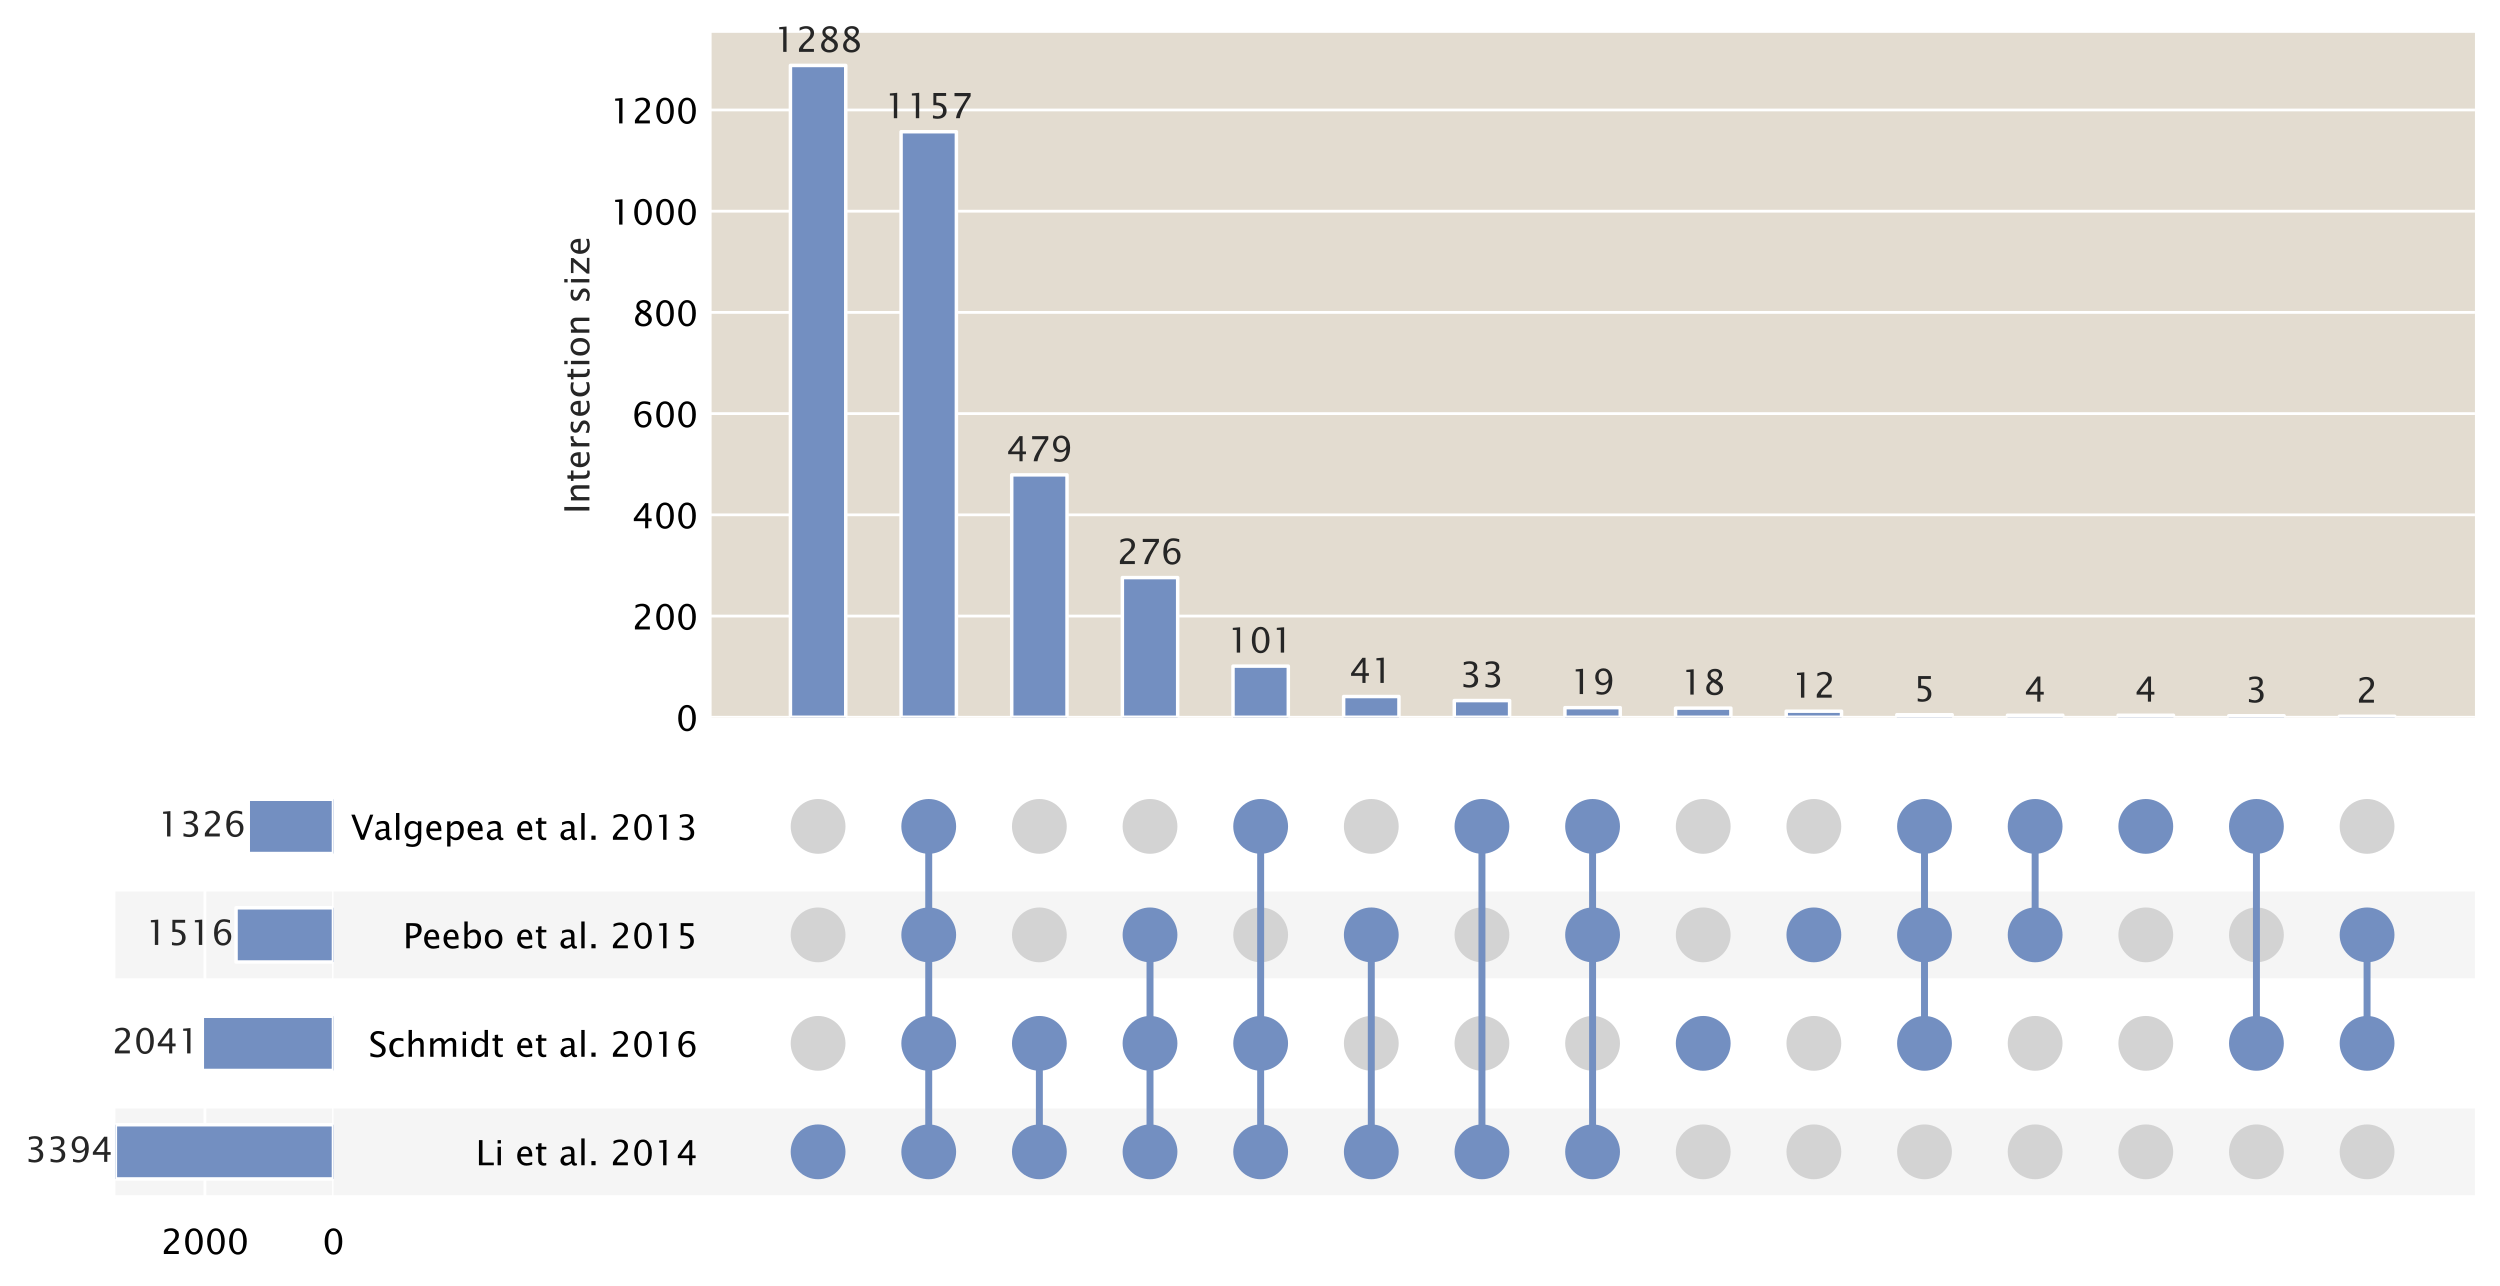 <?xml version="1.0" encoding="utf-8" standalone="no"?>
<!DOCTYPE svg PUBLIC "-//W3C//DTD SVG 1.1//EN"
  "http://www.w3.org/Graphics/SVG/1.1/DTD/svg11.dtd">
<!-- Created with matplotlib (https://matplotlib.org/) -->
<svg height="369.525pt" version="1.1" viewBox="0 0 718.477 369.525" width="718.477pt" xmlns="http://www.w3.org/2000/svg" xmlns:xlink="http://www.w3.org/1999/xlink">
 <defs>
  <style type="text/css">
*{stroke-linecap:butt;stroke-linejoin:round;}
  </style>
 </defs>
 <g id="figure_1">
  <g id="patch_1">
   <path d="M 0 369.525 
L 718.477 369.525 
L 718.477 0 
L 0 0 
z
" style="fill:#ffffff;"/>
  </g>
  <g id="axes_1">
   <g id="patch_2">
    <path clip-path="url(#p0d631cbec8)" d="M 33.152 343.498 
L 711.277 343.498 
L 711.277 318.558 
L 33.152 318.558 
z
" style="fill:#f5f5f5;"/>
   </g>
   <g id="patch_3">
    <path clip-path="url(#p0d631cbec8)" d="M 33.152 281.147 
L 711.277 281.147 
L 711.277 256.206 
L 33.152 256.206 
z
" style="fill:#f5f5f5;"/>
   </g>
   <g id="matplotlib.axis_1"/>
   <g id="matplotlib.axis_2">
    <g id="ytick_1"/>
    <g id="ytick_2"/>
    <g id="ytick_3"/>
    <g id="ytick_4"/>
   </g>
  </g>
  <g id="axes_2">
   <g id="matplotlib.axis_3">
    <g id="ytick_5">
     <g id="text_1">
      <!-- Li et al. 2014 -->
      <defs>
       <path d="M 9.328 0 
L 9.328 72.266 
L 19.578 72.266 
L 19.578 7.672 
L 52.094 7.672 
L 52.094 0 
z
" id="LucidaSansUnicode-76"/>
       <path d="M 9.625 0 
L 9.625 53.031 
L 19.234 53.031 
L 19.234 0 
z
M 9.625 62.641 
L 9.625 72.266 
L 19.234 72.266 
L 19.234 62.641 
z
" id="LucidaSansUnicode-105"/>
       <path id="LucidaSansUnicode-32"/>
       <path d="M 48.484 1.703 
Q 38.812 -1.219 31.938 -1.219 
Q 20.172 -1.219 12.797 6.562 
Q 5.422 14.359 5.422 26.766 
Q 5.422 38.812 11.938 46.531 
Q 18.453 54.25 28.609 54.25 
Q 38.234 54.25 43.484 47.391 
Q 48.734 40.531 48.734 27.938 
L 48.688 25 
L 15.234 25 
Q 17.328 6.109 33.734 6.109 
Q 39.75 6.109 48.484 9.328 
z
M 15.672 32.234 
L 39.062 32.234 
Q 39.062 47.016 28.031 47.016 
Q 16.938 47.016 15.672 32.234 
z
" id="LucidaSansUnicode-101"/>
       <path d="M 33.25 0 
Q 28.812 -1.219 25.531 -1.219 
Q 18.219 -1.219 14.109 2.969 
Q 10.016 7.172 10.016 14.656 
L 10.016 45.797 
L 3.375 45.797 
L 3.375 53.031 
L 10.016 53.031 
L 10.016 62.641 
L 19.625 63.578 
L 19.625 53.031 
L 33.5 53.031 
L 33.5 45.797 
L 19.625 45.797 
L 19.625 16.406 
Q 19.625 6 28.609 6 
Q 30.516 6 33.25 6.641 
z
" id="LucidaSansUnicode-116"/>
       <path d="M 36.969 6.734 
Q 28.328 -1.219 20.312 -1.219 
Q 13.719 -1.219 9.375 2.906 
Q 5.031 7.031 5.031 13.328 
Q 5.031 22.016 12.328 26.672 
Q 19.625 31.344 33.297 31.344 
L 35.547 31.344 
L 35.547 37.75 
Q 35.547 46.969 25.922 46.969 
Q 18.453 46.969 9.625 42.281 
L 9.625 50.25 
Q 19.344 54.203 27.938 54.203 
Q 36.766 54.203 40.969 50.172 
Q 45.172 46.141 45.172 37.75 
L 45.172 13.719 
Q 45.172 5.469 50.25 5.469 
Q 50.875 5.469 52.094 5.672 
L 52.781 0.344 
Q 49.516 -1.219 45.562 -1.219 
Q 38.812 -1.219 36.969 6.734 
z
M 35.547 11.969 
L 35.547 25.688 
L 32.469 25.781 
Q 24.469 25.781 19.562 22.797 
Q 14.656 19.828 14.656 14.891 
Q 14.656 11.422 17.094 9.031 
Q 19.531 6.641 23.047 6.641 
Q 29.047 6.641 35.547 11.969 
z
" id="LucidaSansUnicode-97"/>
       <path d="M 9.625 0 
L 9.625 77.094 
L 19.234 77.094 
L 19.234 0 
z
" id="LucidaSansUnicode-108"/>
       <path d="M 9.766 0 
L 9.766 12.062 
L 21.828 12.062 
L 21.828 0 
z
" id="LucidaSansUnicode-46"/>
       <path d="M 8.297 0 
L 8.297 8.453 
Q 12.5 18.266 25.297 29.828 
L 30.812 34.766 
Q 41.453 44.391 41.453 53.859 
Q 41.453 59.906 37.812 63.375 
Q 34.188 66.844 27.781 66.844 
Q 20.312 66.844 10.109 61.031 
L 10.109 69.531 
Q 19.734 74.078 29.25 74.078 
Q 39.406 74.078 45.531 68.609 
Q 51.656 63.141 51.656 54.109 
Q 51.656 47.609 48.547 42.578 
Q 45.453 37.547 37.016 30.375 
L 33.297 27.203 
Q 21.734 17.391 19.922 8.453 
L 51.312 8.453 
L 51.312 0 
z
" id="LucidaSansUnicode-50"/>
       <path d="M 31.641 -1.812 
Q 20.266 -1.812 13.297 8.609 
Q 6.344 19.047 6.344 36.141 
Q 6.344 53.219 13.297 63.641 
Q 20.266 74.078 31.641 74.078 
Q 43.062 74.078 50 63.672 
Q 56.938 53.266 56.938 36.141 
Q 56.938 19.047 50 8.609 
Q 43.062 -1.812 31.641 -1.812 
z
M 31.641 5.422 
Q 46.734 5.422 46.734 36.141 
Q 46.734 66.844 31.641 66.844 
Q 16.609 66.844 16.609 36.141 
Q 16.609 5.422 31.641 5.422 
z
" id="LucidaSansUnicode-48"/>
       <path d="M 26.172 0 
L 26.172 65.047 
L 14.75 65.047 
L 14.75 71.094 
L 35.844 72.906 
L 35.844 0 
z
" id="LucidaSansUnicode-49"/>
       <path d="M 37.641 0 
L 37.641 20.453 
L 5.125 20.453 
L 5.125 27.734 
L 37.641 72.266 
L 46.688 72.266 
L 46.688 28.328 
L 56.344 28.328 
L 56.344 20.453 
L 46.688 20.453 
L 46.688 0 
z
M 14.547 28.328 
L 38.281 28.328 
L 38.281 60.453 
z
" id="LucidaSansUnicode-52"/>
      </defs>
      <g transform="translate(136.709 334.883)scale(0.1 -0.1)">
       <use xlink:href="#LucidaSansUnicode-76"/>
       <use x="53.32" xlink:href="#LucidaSansUnicode-105"/>
       <use x="82.227" xlink:href="#LucidaSansUnicode-32"/>
       <use x="113.867" xlink:href="#LucidaSansUnicode-101"/>
       <use x="169.58" xlink:href="#LucidaSansUnicode-116"/>
       <use x="206.982" xlink:href="#LucidaSansUnicode-32"/>
       <use x="238.623" xlink:href="#LucidaSansUnicode-97"/>
       <use x="293.848" xlink:href="#LucidaSansUnicode-108"/>
       <use x="322.754" xlink:href="#LucidaSansUnicode-46"/>
       <use x="354.395" xlink:href="#LucidaSansUnicode-32"/>
       <use x="386.035" xlink:href="#LucidaSansUnicode-50"/>
       <use x="449.268" xlink:href="#LucidaSansUnicode-48"/>
       <use x="512.5" xlink:href="#LucidaSansUnicode-49"/>
       <use x="575.732" xlink:href="#LucidaSansUnicode-52"/>
      </g>
     </g>
    </g>
    <g id="ytick_6">
     <g id="text_2">
      <!-- Schmidt et al. 2016 -->
      <defs>
       <path d="M 4.891 1.375 
L 4.891 11.531 
Q 17.094 5.859 25 5.859 
Q 31 5.859 34.688 9.047 
Q 38.375 12.25 38.375 17.391 
Q 38.375 21.625 35.953 24.609 
Q 33.547 27.594 27.047 31.25 
L 22.078 34.125 
Q 12.844 39.406 9.062 44.062 
Q 5.281 48.734 5.281 54.891 
Q 5.281 63.281 11.328 68.672 
Q 17.391 74.078 26.766 74.078 
Q 35.109 74.078 44.391 71.297 
L 44.391 61.922 
Q 32.953 66.406 27.344 66.406 
Q 22.016 66.406 18.547 63.578 
Q 15.094 60.75 15.094 56.453 
Q 15.094 52.828 17.625 50.047 
Q 20.172 47.266 26.906 43.406 
L 32.078 40.484 
Q 41.453 35.156 45.156 30.422 
Q 48.875 25.688 48.875 19.047 
Q 48.875 9.625 41.938 3.906 
Q 35.016 -1.812 23.531 -1.812 
Q 16.219 -1.812 4.891 1.375 
z
" id="LucidaSansUnicode-83"/>
       <path d="M 46.438 1.609 
Q 37.109 -1.219 30.328 -1.219 
Q 19.578 -1.219 12.5 6.734 
Q 5.422 14.703 5.422 26.812 
Q 5.422 39.75 12.422 46.969 
Q 19.438 54.203 31.984 54.203 
Q 38.188 54.203 45.844 52.484 
L 45.844 44.438 
Q 37.703 46.828 32.562 46.828 
Q 25.141 46.828 20.703 41.281 
Q 16.266 35.75 16.266 26.516 
Q 16.266 17.578 20.844 12.062 
Q 25.438 6.547 32.859 6.547 
Q 39.453 6.547 46.438 9.906 
z
" id="LucidaSansUnicode-99"/>
       <path d="M 9.625 0 
L 9.625 77.094 
L 19.234 77.094 
L 19.234 43.062 
Q 26.859 54.203 37.891 54.203 
Q 44.828 54.203 48.906 49.828 
Q 52.984 45.453 52.984 38.094 
L 52.984 0 
L 43.359 0 
L 43.359 34.969 
Q 43.359 40.875 41.625 43.391 
Q 39.891 45.906 35.891 45.906 
Q 27.047 45.906 19.234 34.328 
L 19.234 0 
z
" id="LucidaSansUnicode-104"/>
       <path d="M 9.625 0 
L 9.625 53.031 
L 19.234 53.031 
L 19.234 43.062 
Q 26.266 54.203 37.312 54.203 
Q 47.953 54.203 51.812 43.062 
Q 58.641 54.25 69.578 54.25 
Q 76.562 54.25 80.438 50.125 
Q 84.328 46 84.328 38.578 
L 84.328 0 
L 74.656 0 
L 74.656 37.062 
Q 74.656 46.141 67.484 46.141 
Q 60.016 46.141 51.812 35.547 
L 51.812 0 
L 42.141 0 
L 42.141 37.062 
Q 42.141 46.188 34.812 46.188 
Q 27.547 46.188 19.234 35.547 
L 19.234 0 
z
" id="LucidaSansUnicode-109"/>
       <path d="M 43.656 0 
L 43.656 9.969 
Q 37.797 -1.219 25.984 -1.219 
Q 16.406 -1.219 10.906 5.766 
Q 5.422 12.75 5.422 24.859 
Q 5.422 38.094 11.641 46.141 
Q 17.875 54.203 28.031 54.203 
Q 37.453 54.203 43.656 46.969 
L 43.656 77.094 
L 53.328 77.094 
L 53.328 0 
z
M 43.656 40.375 
Q 36.188 46.969 29.5 46.969 
Q 22.906 46.969 19.281 41.453 
Q 15.672 35.938 15.672 25.828 
Q 15.672 7.234 27.984 7.234 
Q 35.984 7.234 43.656 15.969 
z
" id="LucidaSansUnicode-100"/>
       <path d="M 17.188 37.453 
Q 24.078 46.391 34.516 46.391 
Q 44 46.391 50.031 40.109 
Q 56.062 33.844 56.062 24.031 
Q 56.062 12.75 49.297 5.469 
Q 42.531 -1.812 32.078 -1.812 
Q 20.172 -1.812 13.422 7.828 
Q 6.688 17.484 6.688 34.516 
Q 6.688 57.469 18.453 68.219 
Q 24.859 74.125 36.141 74.125 
Q 42.672 74.125 52.344 71.391 
L 52.344 62.984 
Q 42.141 66.891 35.547 66.891 
Q 17.188 66.891 17.188 37.453 
z
M 46.391 22.125 
Q 46.391 30.125 42.672 34.781 
Q 38.969 39.453 32.516 39.453 
Q 26.375 39.453 21.969 35.344 
Q 17.578 31.25 17.578 25.484 
Q 17.578 16.406 21.75 10.906 
Q 25.922 5.422 32.812 5.422 
Q 39.062 5.422 42.719 9.906 
Q 46.391 14.406 46.391 22.125 
z
" id="LucidaSansUnicode-54"/>
      </defs>
      <g transform="translate(105.958 303.707)scale(0.1 -0.1)">
       <use xlink:href="#LucidaSansUnicode-83"/>
       <use x="53.857" xlink:href="#LucidaSansUnicode-99"/>
       <use x="105.078" xlink:href="#LucidaSansUnicode-104"/>
       <use x="167.139" xlink:href="#LucidaSansUnicode-109"/>
       <use x="260.498" xlink:href="#LucidaSansUnicode-105"/>
       <use x="289.404" xlink:href="#LucidaSansUnicode-100"/>
       <use x="352.344" xlink:href="#LucidaSansUnicode-116"/>
       <use x="389.746" xlink:href="#LucidaSansUnicode-32"/>
       <use x="421.387" xlink:href="#LucidaSansUnicode-101"/>
       <use x="477.1" xlink:href="#LucidaSansUnicode-116"/>
       <use x="514.502" xlink:href="#LucidaSansUnicode-32"/>
       <use x="546.143" xlink:href="#LucidaSansUnicode-97"/>
       <use x="601.367" xlink:href="#LucidaSansUnicode-108"/>
       <use x="630.273" xlink:href="#LucidaSansUnicode-46"/>
       <use x="661.914" xlink:href="#LucidaSansUnicode-32"/>
       <use x="693.555" xlink:href="#LucidaSansUnicode-50"/>
       <use x="756.787" xlink:href="#LucidaSansUnicode-48"/>
       <use x="820.02" xlink:href="#LucidaSansUnicode-49"/>
       <use x="883.252" xlink:href="#LucidaSansUnicode-54"/>
      </g>
     </g>
    </g>
    <g id="ytick_7">
     <g id="text_3">
      <!-- Peebo et al. 2015 -->
      <defs>
       <path d="M 9.328 0 
L 9.328 72.266 
L 29 72.266 
Q 37.5 72.266 42.109 70.875 
Q 46.734 69.484 49.656 65.969 
Q 53.516 61.328 53.516 53.328 
Q 53.516 41.797 45.703 35.25 
Q 37.891 28.719 24.031 28.719 
L 19.484 28.719 
L 19.484 0 
z
M 19.484 36.469 
L 23.641 36.469 
Q 32.766 36.469 37.734 40.672 
Q 42.719 44.875 42.719 52.594 
Q 42.719 59.031 38.781 61.812 
Q 34.859 64.594 25.781 64.594 
L 19.484 64.594 
z
" id="LucidaSansUnicode-80"/>
       <path d="M 9.625 -0.594 
L 9.625 77.094 
L 19.234 77.094 
L 19.234 43.062 
Q 25.141 54.203 36.969 54.203 
Q 46.531 54.203 52.016 47.219 
Q 57.516 40.234 57.516 28.125 
Q 57.516 14.938 51.281 6.859 
Q 45.062 -1.219 34.906 -1.219 
Q 25.484 -1.219 19.234 6 
L 18.062 -0.594 
z
M 19.234 12.641 
Q 26.656 6 33.406 6 
Q 40.047 6 43.656 11.547 
Q 47.266 17.094 47.266 27.156 
Q 47.266 45.797 34.969 45.797 
Q 26.906 45.797 19.234 37.062 
z
" id="LucidaSansUnicode-98"/>
       <path d="M 30.719 -1.219 
Q 19.047 -1.219 12.234 6.25 
Q 5.422 13.719 5.422 26.516 
Q 5.422 39.312 12.234 46.75 
Q 19.047 54.203 30.719 54.203 
Q 42.391 54.203 49.188 46.75 
Q 56 39.312 56 26.516 
Q 56 13.719 49.188 6.25 
Q 42.391 -1.219 30.719 -1.219 
z
M 30.719 6 
Q 37.891 6 41.844 11.375 
Q 45.797 16.75 45.797 26.516 
Q 45.797 36.281 41.844 41.625 
Q 37.891 46.969 30.719 46.969 
Q 23.531 46.969 19.594 41.625 
Q 15.672 36.281 15.672 26.516 
Q 15.672 16.75 19.594 11.375 
Q 23.531 6 30.719 6 
z
" id="LucidaSansUnicode-111"/>
       <path d="M 12.156 -0.297 
L 12.156 8.297 
Q 19.344 5.422 25.828 5.422 
Q 32.953 5.422 37.031 9.609 
Q 41.109 13.812 41.109 21.188 
Q 41.109 29.109 35.344 33.281 
Q 29.594 37.453 18.703 37.453 
Q 16.156 37.453 13.375 37.109 
L 13.375 72.266 
L 49.953 72.266 
L 49.953 63.875 
L 21.828 63.875 
L 21.828 44.828 
Q 35.75 44.828 43.562 38.422 
Q 51.375 32.031 51.375 20.703 
Q 51.375 10.156 44.266 4.172 
Q 37.156 -1.812 24.656 -1.812 
Q 19.094 -1.812 12.156 -0.297 
z
" id="LucidaSansUnicode-53"/>
      </defs>
      <g transform="translate(115.825 272.531)scale(0.1 -0.1)">
       <use xlink:href="#LucidaSansUnicode-80"/>
       <use x="55.273" xlink:href="#LucidaSansUnicode-101"/>
       <use x="110.986" xlink:href="#LucidaSansUnicode-101"/>
       <use x="166.699" xlink:href="#LucidaSansUnicode-98"/>
       <use x="229.639" xlink:href="#LucidaSansUnicode-111"/>
       <use x="291.064" xlink:href="#LucidaSansUnicode-32"/>
       <use x="322.705" xlink:href="#LucidaSansUnicode-101"/>
       <use x="378.418" xlink:href="#LucidaSansUnicode-116"/>
       <use x="415.82" xlink:href="#LucidaSansUnicode-32"/>
       <use x="447.461" xlink:href="#LucidaSansUnicode-97"/>
       <use x="502.686" xlink:href="#LucidaSansUnicode-108"/>
       <use x="531.592" xlink:href="#LucidaSansUnicode-46"/>
       <use x="563.232" xlink:href="#LucidaSansUnicode-32"/>
       <use x="594.873" xlink:href="#LucidaSansUnicode-50"/>
       <use x="658.105" xlink:href="#LucidaSansUnicode-48"/>
       <use x="721.338" xlink:href="#LucidaSansUnicode-49"/>
       <use x="784.57" xlink:href="#LucidaSansUnicode-53"/>
      </g>
     </g>
    </g>
    <g id="ytick_8">
     <g id="text_4">
      <!-- Valgepea et al. 2013 -->
      <defs>
       <path d="M 29.047 0 
L 1.766 72.266 
L 12.016 72.266 
L 34.375 13.094 
L 55.953 72.266 
L 64.938 72.266 
L 38.719 0 
z
" id="LucidaSansUnicode-86"/>
       <path d="M 9.812 -17.625 
L 10.938 -9.281 
Q 19.281 -13.234 27.438 -13.234 
Q 43.656 -13.234 43.656 4 
L 43.656 12.359 
Q 41.156 7.078 36.547 4.141 
Q 31.938 1.219 26.266 1.219 
Q 16.656 1.219 11.031 8.125 
Q 5.422 15.047 5.422 26.859 
Q 5.422 38.969 11.812 46.578 
Q 18.219 54.203 28.375 54.203 
Q 37.25 54.203 43.656 46.969 
L 43.656 53.031 
L 53.328 53.031 
L 53.328 14.453 
Q 53.328 2 52.031 -3.984 
Q 50.734 -9.969 47.172 -13.766 
Q 40.875 -20.453 27.484 -20.453 
Q 18.312 -20.453 9.812 -17.625 
z
M 43.656 18.359 
L 43.656 40.375 
Q 37.312 46.969 29.828 46.969 
Q 23.188 46.969 19.422 41.641 
Q 15.672 36.328 15.672 26.906 
Q 15.672 9.625 27.938 9.625 
Q 36.281 9.625 43.656 18.359 
z
" id="LucidaSansUnicode-103"/>
       <path d="M 9.625 -19.281 
L 9.625 53.031 
L 19.234 53.031 
L 19.234 43.062 
Q 25.141 54.203 36.969 54.203 
Q 46.531 54.203 52.016 47.219 
Q 57.516 40.234 57.516 28.125 
Q 57.516 14.938 51.281 6.859 
Q 45.062 -1.219 34.906 -1.219 
Q 25.484 -1.219 19.234 6 
L 19.234 -19.281 
z
M 19.234 12.641 
Q 26.656 6 33.406 6 
Q 40.047 6 43.656 11.547 
Q 47.266 17.094 47.266 27.156 
Q 47.266 45.797 34.969 45.797 
Q 26.906 45.797 19.234 37.062 
z
" id="LucidaSansUnicode-112"/>
       <path d="M 10.156 0.531 
L 10.156 9.516 
Q 20.453 5.422 26.375 5.422 
Q 33.344 5.422 37.672 9.422 
Q 42 13.422 42 19.875 
Q 42 35.109 20.656 35.109 
L 16.844 35.109 
L 16.844 41.609 
L 20.219 41.656 
Q 40.234 41.656 40.234 55.766 
Q 40.234 66.844 26.953 66.844 
Q 19.828 66.844 11.141 62.797 
L 11.141 71.188 
Q 19.672 74.078 27.594 74.078 
Q 38.375 74.078 44.141 69.781 
Q 49.906 65.484 49.906 57.328 
Q 49.906 44.578 34.812 39.156 
Q 52.297 35.109 52.297 20.016 
Q 52.297 9.812 45.547 4 
Q 38.812 -1.812 27.047 -1.812 
Q 20.359 -1.812 10.156 0.531 
z
" id="LucidaSansUnicode-51"/>
      </defs>
      <g transform="translate(100.787 241.355)scale(0.1 -0.1)">
       <use xlink:href="#LucidaSansUnicode-86"/>
       <use x="65.381" xlink:href="#LucidaSansUnicode-97"/>
       <use x="120.605" xlink:href="#LucidaSansUnicode-108"/>
       <use x="149.512" xlink:href="#LucidaSansUnicode-103"/>
       <use x="211.865" xlink:href="#LucidaSansUnicode-101"/>
       <use x="267.578" xlink:href="#LucidaSansUnicode-112"/>
       <use x="330.518" xlink:href="#LucidaSansUnicode-101"/>
       <use x="386.23" xlink:href="#LucidaSansUnicode-97"/>
       <use x="441.455" xlink:href="#LucidaSansUnicode-32"/>
       <use x="473.096" xlink:href="#LucidaSansUnicode-101"/>
       <use x="528.809" xlink:href="#LucidaSansUnicode-116"/>
       <use x="566.211" xlink:href="#LucidaSansUnicode-32"/>
       <use x="597.852" xlink:href="#LucidaSansUnicode-97"/>
       <use x="653.076" xlink:href="#LucidaSansUnicode-108"/>
       <use x="681.982" xlink:href="#LucidaSansUnicode-46"/>
       <use x="713.623" xlink:href="#LucidaSansUnicode-32"/>
       <use x="745.264" xlink:href="#LucidaSansUnicode-50"/>
       <use x="808.496" xlink:href="#LucidaSansUnicode-48"/>
       <use x="871.729" xlink:href="#LucidaSansUnicode-49"/>
       <use x="934.961" xlink:href="#LucidaSansUnicode-51"/>
      </g>
     </g>
    </g>
   </g>
   <g id="PathCollection_1">
    <defs>
     <path d="M 0 7.875 
C 2.088 7.875 4.092 7.045 5.568 5.568 
C 7.045 4.092 7.875 2.088 7.875 0 
C 7.875 -2.088 7.045 -4.092 5.568 -5.568 
C 4.092 -7.045 2.088 -7.875 0 -7.875 
C -2.088 -7.875 -4.092 -7.045 -5.568 -5.568 
C -7.045 -4.092 -7.875 -2.088 -7.875 0 
C -7.875 2.088 -7.045 4.092 -5.568 5.568 
C -4.092 7.045 -2.088 7.875 0 7.875 
z
" id="C0_0_9a7825e679"/>
    </defs>
    <g clip-path="url(#pf1153ce116)">
     <use style="fill:#738fc1;" x="235.11" xlink:href="#C0_0_9a7825e679" y="331.028"/>
    </g>
    <g clip-path="url(#pf1153ce116)">
     <use style="fill:#d3d3d3;" x="235.11" xlink:href="#C0_0_9a7825e679" y="299.852"/>
    </g>
    <g clip-path="url(#pf1153ce116)">
     <use style="fill:#d3d3d3;" x="235.11" xlink:href="#C0_0_9a7825e679" y="268.676"/>
    </g>
    <g clip-path="url(#pf1153ce116)">
     <use style="fill:#d3d3d3;" x="235.11" xlink:href="#C0_0_9a7825e679" y="237.5"/>
    </g>
    <g clip-path="url(#pf1153ce116)">
     <use style="fill:#738fc1;" x="266.908" xlink:href="#C0_0_9a7825e679" y="331.028"/>
    </g>
    <g clip-path="url(#pf1153ce116)">
     <use style="fill:#738fc1;" x="266.908" xlink:href="#C0_0_9a7825e679" y="299.852"/>
    </g>
    <g clip-path="url(#pf1153ce116)">
     <use style="fill:#738fc1;" x="266.908" xlink:href="#C0_0_9a7825e679" y="268.676"/>
    </g>
    <g clip-path="url(#pf1153ce116)">
     <use style="fill:#738fc1;" x="266.908" xlink:href="#C0_0_9a7825e679" y="237.5"/>
    </g>
    <g clip-path="url(#pf1153ce116)">
     <use style="fill:#738fc1;" x="298.705" xlink:href="#C0_0_9a7825e679" y="331.028"/>
    </g>
    <g clip-path="url(#pf1153ce116)">
     <use style="fill:#738fc1;" x="298.705" xlink:href="#C0_0_9a7825e679" y="299.852"/>
    </g>
    <g clip-path="url(#pf1153ce116)">
     <use style="fill:#d3d3d3;" x="298.705" xlink:href="#C0_0_9a7825e679" y="268.676"/>
    </g>
    <g clip-path="url(#pf1153ce116)">
     <use style="fill:#d3d3d3;" x="298.705" xlink:href="#C0_0_9a7825e679" y="237.5"/>
    </g>
    <g clip-path="url(#pf1153ce116)">
     <use style="fill:#738fc1;" x="330.503" xlink:href="#C0_0_9a7825e679" y="331.028"/>
    </g>
    <g clip-path="url(#pf1153ce116)">
     <use style="fill:#738fc1;" x="330.503" xlink:href="#C0_0_9a7825e679" y="299.852"/>
    </g>
    <g clip-path="url(#pf1153ce116)">
     <use style="fill:#738fc1;" x="330.503" xlink:href="#C0_0_9a7825e679" y="268.676"/>
    </g>
    <g clip-path="url(#pf1153ce116)">
     <use style="fill:#d3d3d3;" x="330.503" xlink:href="#C0_0_9a7825e679" y="237.5"/>
    </g>
    <g clip-path="url(#pf1153ce116)">
     <use style="fill:#738fc1;" x="362.3" xlink:href="#C0_0_9a7825e679" y="331.028"/>
    </g>
    <g clip-path="url(#pf1153ce116)">
     <use style="fill:#738fc1;" x="362.3" xlink:href="#C0_0_9a7825e679" y="299.852"/>
    </g>
    <g clip-path="url(#pf1153ce116)">
     <use style="fill:#d3d3d3;" x="362.3" xlink:href="#C0_0_9a7825e679" y="268.676"/>
    </g>
    <g clip-path="url(#pf1153ce116)">
     <use style="fill:#738fc1;" x="362.3" xlink:href="#C0_0_9a7825e679" y="237.5"/>
    </g>
    <g clip-path="url(#pf1153ce116)">
     <use style="fill:#738fc1;" x="394.097" xlink:href="#C0_0_9a7825e679" y="331.028"/>
    </g>
    <g clip-path="url(#pf1153ce116)">
     <use style="fill:#d3d3d3;" x="394.097" xlink:href="#C0_0_9a7825e679" y="299.852"/>
    </g>
    <g clip-path="url(#pf1153ce116)">
     <use style="fill:#738fc1;" x="394.097" xlink:href="#C0_0_9a7825e679" y="268.676"/>
    </g>
    <g clip-path="url(#pf1153ce116)">
     <use style="fill:#d3d3d3;" x="394.097" xlink:href="#C0_0_9a7825e679" y="237.5"/>
    </g>
    <g clip-path="url(#pf1153ce116)">
     <use style="fill:#738fc1;" x="425.895" xlink:href="#C0_0_9a7825e679" y="331.028"/>
    </g>
    <g clip-path="url(#pf1153ce116)">
     <use style="fill:#d3d3d3;" x="425.895" xlink:href="#C0_0_9a7825e679" y="299.852"/>
    </g>
    <g clip-path="url(#pf1153ce116)">
     <use style="fill:#d3d3d3;" x="425.895" xlink:href="#C0_0_9a7825e679" y="268.676"/>
    </g>
    <g clip-path="url(#pf1153ce116)">
     <use style="fill:#738fc1;" x="425.895" xlink:href="#C0_0_9a7825e679" y="237.5"/>
    </g>
    <g clip-path="url(#pf1153ce116)">
     <use style="fill:#738fc1;" x="457.692" xlink:href="#C0_0_9a7825e679" y="331.028"/>
    </g>
    <g clip-path="url(#pf1153ce116)">
     <use style="fill:#d3d3d3;" x="457.692" xlink:href="#C0_0_9a7825e679" y="299.852"/>
    </g>
    <g clip-path="url(#pf1153ce116)">
     <use style="fill:#738fc1;" x="457.692" xlink:href="#C0_0_9a7825e679" y="268.676"/>
    </g>
    <g clip-path="url(#pf1153ce116)">
     <use style="fill:#738fc1;" x="457.692" xlink:href="#C0_0_9a7825e679" y="237.5"/>
    </g>
    <g clip-path="url(#pf1153ce116)">
     <use style="fill:#d3d3d3;" x="489.49" xlink:href="#C0_0_9a7825e679" y="331.028"/>
    </g>
    <g clip-path="url(#pf1153ce116)">
     <use style="fill:#738fc1;" x="489.49" xlink:href="#C0_0_9a7825e679" y="299.852"/>
    </g>
    <g clip-path="url(#pf1153ce116)">
     <use style="fill:#d3d3d3;" x="489.49" xlink:href="#C0_0_9a7825e679" y="268.676"/>
    </g>
    <g clip-path="url(#pf1153ce116)">
     <use style="fill:#d3d3d3;" x="489.49" xlink:href="#C0_0_9a7825e679" y="237.5"/>
    </g>
    <g clip-path="url(#pf1153ce116)">
     <use style="fill:#d3d3d3;" x="521.287" xlink:href="#C0_0_9a7825e679" y="331.028"/>
    </g>
    <g clip-path="url(#pf1153ce116)">
     <use style="fill:#d3d3d3;" x="521.287" xlink:href="#C0_0_9a7825e679" y="299.852"/>
    </g>
    <g clip-path="url(#pf1153ce116)">
     <use style="fill:#738fc1;" x="521.287" xlink:href="#C0_0_9a7825e679" y="268.676"/>
    </g>
    <g clip-path="url(#pf1153ce116)">
     <use style="fill:#d3d3d3;" x="521.287" xlink:href="#C0_0_9a7825e679" y="237.5"/>
    </g>
    <g clip-path="url(#pf1153ce116)">
     <use style="fill:#d3d3d3;" x="553.085" xlink:href="#C0_0_9a7825e679" y="331.028"/>
    </g>
    <g clip-path="url(#pf1153ce116)">
     <use style="fill:#738fc1;" x="553.085" xlink:href="#C0_0_9a7825e679" y="299.852"/>
    </g>
    <g clip-path="url(#pf1153ce116)">
     <use style="fill:#738fc1;" x="553.085" xlink:href="#C0_0_9a7825e679" y="268.676"/>
    </g>
    <g clip-path="url(#pf1153ce116)">
     <use style="fill:#738fc1;" x="553.085" xlink:href="#C0_0_9a7825e679" y="237.5"/>
    </g>
    <g clip-path="url(#pf1153ce116)">
     <use style="fill:#d3d3d3;" x="584.882" xlink:href="#C0_0_9a7825e679" y="331.028"/>
    </g>
    <g clip-path="url(#pf1153ce116)">
     <use style="fill:#d3d3d3;" x="584.882" xlink:href="#C0_0_9a7825e679" y="299.852"/>
    </g>
    <g clip-path="url(#pf1153ce116)">
     <use style="fill:#738fc1;" x="584.882" xlink:href="#C0_0_9a7825e679" y="268.676"/>
    </g>
    <g clip-path="url(#pf1153ce116)">
     <use style="fill:#738fc1;" x="584.882" xlink:href="#C0_0_9a7825e679" y="237.5"/>
    </g>
    <g clip-path="url(#pf1153ce116)">
     <use style="fill:#d3d3d3;" x="616.68" xlink:href="#C0_0_9a7825e679" y="331.028"/>
    </g>
    <g clip-path="url(#pf1153ce116)">
     <use style="fill:#d3d3d3;" x="616.68" xlink:href="#C0_0_9a7825e679" y="299.852"/>
    </g>
    <g clip-path="url(#pf1153ce116)">
     <use style="fill:#d3d3d3;" x="616.68" xlink:href="#C0_0_9a7825e679" y="268.676"/>
    </g>
    <g clip-path="url(#pf1153ce116)">
     <use style="fill:#738fc1;" x="616.68" xlink:href="#C0_0_9a7825e679" y="237.5"/>
    </g>
    <g clip-path="url(#pf1153ce116)">
     <use style="fill:#d3d3d3;" x="648.477" xlink:href="#C0_0_9a7825e679" y="331.028"/>
    </g>
    <g clip-path="url(#pf1153ce116)">
     <use style="fill:#738fc1;" x="648.477" xlink:href="#C0_0_9a7825e679" y="299.852"/>
    </g>
    <g clip-path="url(#pf1153ce116)">
     <use style="fill:#d3d3d3;" x="648.477" xlink:href="#C0_0_9a7825e679" y="268.676"/>
    </g>
    <g clip-path="url(#pf1153ce116)">
     <use style="fill:#738fc1;" x="648.477" xlink:href="#C0_0_9a7825e679" y="237.5"/>
    </g>
    <g clip-path="url(#pf1153ce116)">
     <use style="fill:#d3d3d3;" x="680.274" xlink:href="#C0_0_9a7825e679" y="331.028"/>
    </g>
    <g clip-path="url(#pf1153ce116)">
     <use style="fill:#738fc1;" x="680.274" xlink:href="#C0_0_9a7825e679" y="299.852"/>
    </g>
    <g clip-path="url(#pf1153ce116)">
     <use style="fill:#738fc1;" x="680.274" xlink:href="#C0_0_9a7825e679" y="268.676"/>
    </g>
    <g clip-path="url(#pf1153ce116)">
     <use style="fill:#d3d3d3;" x="680.274" xlink:href="#C0_0_9a7825e679" y="237.5"/>
    </g>
   </g>
   <g id="LineCollection_1">
    <path clip-path="url(#pf1153ce116)" d="M 235.11 331.028 
L 235.11 331.028 
" style="fill:none;stroke:#738fc1;stroke-width:2;"/>
    <path clip-path="url(#pf1153ce116)" d="M 266.908 331.028 
L 266.908 237.5 
" style="fill:none;stroke:#738fc1;stroke-width:2;"/>
    <path clip-path="url(#pf1153ce116)" d="M 298.705 331.028 
L 298.705 299.852 
" style="fill:none;stroke:#738fc1;stroke-width:2;"/>
    <path clip-path="url(#pf1153ce116)" d="M 330.503 331.028 
L 330.503 268.676 
" style="fill:none;stroke:#738fc1;stroke-width:2;"/>
    <path clip-path="url(#pf1153ce116)" d="M 362.3 331.028 
L 362.3 237.5 
" style="fill:none;stroke:#738fc1;stroke-width:2;"/>
    <path clip-path="url(#pf1153ce116)" d="M 394.097 331.028 
L 394.097 268.676 
" style="fill:none;stroke:#738fc1;stroke-width:2;"/>
    <path clip-path="url(#pf1153ce116)" d="M 425.895 331.028 
L 425.895 237.5 
" style="fill:none;stroke:#738fc1;stroke-width:2;"/>
    <path clip-path="url(#pf1153ce116)" d="M 457.692 331.028 
L 457.692 237.5 
" style="fill:none;stroke:#738fc1;stroke-width:2;"/>
    <path clip-path="url(#pf1153ce116)" d="M 489.49 299.852 
L 489.49 299.852 
" style="fill:none;stroke:#738fc1;stroke-width:2;"/>
    <path clip-path="url(#pf1153ce116)" d="M 521.287 268.676 
L 521.287 268.676 
" style="fill:none;stroke:#738fc1;stroke-width:2;"/>
    <path clip-path="url(#pf1153ce116)" d="M 553.085 299.852 
L 553.085 237.5 
" style="fill:none;stroke:#738fc1;stroke-width:2;"/>
    <path clip-path="url(#pf1153ce116)" d="M 584.882 268.676 
L 584.882 237.5 
" style="fill:none;stroke:#738fc1;stroke-width:2;"/>
    <path clip-path="url(#pf1153ce116)" d="M 616.68 237.5 
L 616.68 237.5 
" style="fill:none;stroke:#738fc1;stroke-width:2;"/>
    <path clip-path="url(#pf1153ce116)" d="M 648.477 299.852 
L 648.477 237.5 
" style="fill:none;stroke:#738fc1;stroke-width:2;"/>
    <path clip-path="url(#pf1153ce116)" d="M 680.274 299.852 
L 680.274 268.676 
" style="fill:none;stroke:#738fc1;stroke-width:2;"/>
   </g>
  </g>
  <g id="axes_3">
   <g id="matplotlib.axis_4">
    <g id="xtick_1">
     <g id="line2d_1">
      <path clip-path="url(#pda4169b561)" d="M 95.836 349.188 
L 95.836 224.017 
" style="fill:none;stroke:#ffffff;stroke-linecap:round;stroke-width:0.8;"/>
     </g>
     <g id="text_5">
      <!-- 0 -->
      <g transform="translate(92.674 360.397)scale(0.1 -0.1)">
       <use xlink:href="#LucidaSansUnicode-48"/>
      </g>
     </g>
    </g>
    <g id="xtick_2">
     <g id="line2d_2">
      <path clip-path="url(#pda4169b561)" d="M 58.898 349.188 
L 58.898 224.017 
" style="fill:none;stroke:#ffffff;stroke-linecap:round;stroke-width:0.8;"/>
     </g>
     <g id="text_6">
      <!-- 2000 -->
      <g transform="translate(46.251 360.397)scale(0.1 -0.1)">
       <use xlink:href="#LucidaSansUnicode-50"/>
       <use x="63.232" xlink:href="#LucidaSansUnicode-48"/>
       <use x="126.465" xlink:href="#LucidaSansUnicode-48"/>
       <use x="189.697" xlink:href="#LucidaSansUnicode-48"/>
      </g>
     </g>
    </g>
   </g>
   <g id="patch_4">
    <path clip-path="url(#pda4169b561)" d="M 95.836 338.822 
L 33.152 338.822 
L 33.152 323.234 
L 95.836 323.234 
z
" style="fill:#738fc1;stroke:#ffffff;stroke-linejoin:miter;"/>
   </g>
   <g id="patch_5">
    <path clip-path="url(#pda4169b561)" d="M 95.836 307.646 
L 58.141 307.646 
L 58.141 292.058 
L 95.836 292.058 
z
" style="fill:#738fc1;stroke:#ffffff;stroke-linejoin:miter;"/>
   </g>
   <g id="patch_6">
    <path clip-path="url(#pda4169b561)" d="M 95.836 276.47 
L 67.837 276.47 
L 67.837 260.882 
L 95.836 260.882 
z
" style="fill:#738fc1;stroke:#ffffff;stroke-linejoin:miter;"/>
   </g>
   <g id="patch_7">
    <path clip-path="url(#pda4169b561)" d="M 95.836 245.294 
L 71.346 245.294 
L 71.346 229.706 
L 95.836 229.706 
z
" style="fill:#738fc1;stroke:#ffffff;stroke-linejoin:miter;"/>
   </g>
   <g id="patch_8">
    <path d="M 33.152 349.188 
L 95.836 349.188 
" style="fill:none;stroke:#ffffff;stroke-linecap:square;stroke-linejoin:miter;stroke-width:0.8;"/>
   </g>
   <g id="text_7">
    <!-- 3394 -->
    <defs>
     <path d="M 11.375 0.438 
L 11.375 8.594 
Q 20.562 5.422 27 5.422 
Q 35.984 5.422 41.031 13.062 
Q 46.094 20.703 46.094 34.328 
Q 38.766 25.297 29.438 25.297 
Q 20.312 25.297 13.969 32 
Q 7.625 38.719 7.625 48.391 
Q 7.625 59.469 14.375 66.766 
Q 21.141 74.078 31.391 74.078 
Q 43.172 74.078 49.953 64.625 
Q 56.734 55.172 56.734 38.766 
Q 56.734 28.328 53.469 19.109 
Q 50.203 9.906 44.672 4.781 
Q 37.594 -1.812 26.078 -1.812 
Q 20.406 -1.812 11.375 0.438 
z
M 17.234 50.047 
Q 17.234 41.797 20.984 37.016 
Q 24.75 32.234 31.156 32.234 
Q 37.312 32.234 41.625 36.375 
Q 45.953 40.531 45.953 46.391 
Q 45.953 55.609 41.766 61.25 
Q 37.594 66.891 30.812 66.891 
Q 24.469 66.891 20.844 62.391 
Q 17.234 57.906 17.234 50.047 
z
" id="LucidaSansUnicode-57"/>
    </defs>
    <g style="fill:#262626;" transform="translate(7.2 333.919)scale(0.1 -0.1)">
     <use xlink:href="#LucidaSansUnicode-51"/>
     <use x="63.232" xlink:href="#LucidaSansUnicode-51"/>
     <use x="126.465" xlink:href="#LucidaSansUnicode-57"/>
     <use x="189.697" xlink:href="#LucidaSansUnicode-52"/>
    </g>
   </g>
   <g id="text_8">
    <!-- 2041 -->
    <g style="fill:#262626;" transform="translate(32.189 302.743)scale(0.1 -0.1)">
     <use xlink:href="#LucidaSansUnicode-50"/>
     <use x="63.232" xlink:href="#LucidaSansUnicode-48"/>
     <use x="126.465" xlink:href="#LucidaSansUnicode-52"/>
     <use x="189.697" xlink:href="#LucidaSansUnicode-49"/>
    </g>
   </g>
   <g id="text_9">
    <!-- 1516 -->
    <g style="fill:#262626;" transform="translate(41.885 271.567)scale(0.1 -0.1)">
     <use xlink:href="#LucidaSansUnicode-49"/>
     <use x="63.232" xlink:href="#LucidaSansUnicode-53"/>
     <use x="126.465" xlink:href="#LucidaSansUnicode-49"/>
     <use x="189.697" xlink:href="#LucidaSansUnicode-54"/>
    </g>
   </g>
   <g id="text_10">
    <!-- 1326 -->
    <g style="fill:#262626;" transform="translate(45.394 240.391)scale(0.1 -0.1)">
     <use xlink:href="#LucidaSansUnicode-49"/>
     <use x="63.232" xlink:href="#LucidaSansUnicode-51"/>
     <use x="126.465" xlink:href="#LucidaSansUnicode-50"/>
     <use x="189.697" xlink:href="#LucidaSansUnicode-54"/>
    </g>
   </g>
  </g>
  <g id="axes_4">
   <g id="patch_9">
    <path d="M 204.108 206.135 
L 711.277 206.135 
L 711.277 9.438 
L 204.108 9.438 
z
" style="fill:#e3dcd0;"/>
   </g>
   <g id="matplotlib.axis_5">
    <g id="ytick_9">
     <g id="line2d_3">
      <path clip-path="url(#p585a749655)" d="M 204.108 206.135 
L 711.277 206.135 
" style="fill:none;stroke:#ffffff;stroke-linecap:round;stroke-width:0.8;"/>
     </g>
     <g id="text_11">
      <!-- 0 -->
      <g transform="translate(194.284 209.99)scale(0.1 -0.1)">
       <use xlink:href="#LucidaSansUnicode-48"/>
      </g>
     </g>
    </g>
    <g id="ytick_10">
     <g id="line2d_4">
      <path clip-path="url(#p585a749655)" d="M 204.108 177.047 
L 711.277 177.047 
" style="fill:none;stroke:#ffffff;stroke-linecap:round;stroke-width:0.8;"/>
     </g>
     <g id="text_12">
      <!-- 200 -->
      <g transform="translate(181.637 180.901)scale(0.1 -0.1)">
       <use xlink:href="#LucidaSansUnicode-50"/>
       <use x="63.232" xlink:href="#LucidaSansUnicode-48"/>
       <use x="126.465" xlink:href="#LucidaSansUnicode-48"/>
      </g>
     </g>
    </g>
    <g id="ytick_11">
     <g id="line2d_5">
      <path clip-path="url(#p585a749655)" d="M 204.108 147.958 
L 711.277 147.958 
" style="fill:none;stroke:#ffffff;stroke-linecap:round;stroke-width:0.8;"/>
     </g>
     <g id="text_13">
      <!-- 400 -->
      <g transform="translate(181.637 151.813)scale(0.1 -0.1)">
       <use xlink:href="#LucidaSansUnicode-52"/>
       <use x="63.232" xlink:href="#LucidaSansUnicode-48"/>
       <use x="126.465" xlink:href="#LucidaSansUnicode-48"/>
      </g>
     </g>
    </g>
    <g id="ytick_12">
     <g id="line2d_6">
      <path clip-path="url(#p585a749655)" d="M 204.108 118.869 
L 711.277 118.869 
" style="fill:none;stroke:#ffffff;stroke-linecap:round;stroke-width:0.8;"/>
     </g>
     <g id="text_14">
      <!-- 600 -->
      <g transform="translate(181.637 122.724)scale(0.1 -0.1)">
       <use xlink:href="#LucidaSansUnicode-54"/>
       <use x="63.232" xlink:href="#LucidaSansUnicode-48"/>
       <use x="126.465" xlink:href="#LucidaSansUnicode-48"/>
      </g>
     </g>
    </g>
    <g id="ytick_13">
     <g id="line2d_7">
      <path clip-path="url(#p585a749655)" d="M 204.108 89.781 
L 711.277 89.781 
" style="fill:none;stroke:#ffffff;stroke-linecap:round;stroke-width:0.8;"/>
     </g>
     <g id="text_15">
      <!-- 800 -->
      <defs>
       <path d="M 23 39.359 
Q 17.047 43.5 14.719 47.062 
Q 12.406 50.641 12.406 55.672 
Q 12.406 63.875 18.406 69 
Q 24.422 74.125 34.078 74.125 
Q 43.016 74.125 48.562 69.781 
Q 54.109 65.438 54.109 58.5 
Q 54.109 48 40.625 39.359 
Q 56.984 31.344 56.984 18.703 
Q 56.984 9.672 50.141 3.922 
Q 43.312 -1.812 32.562 -1.812 
Q 21.828 -1.812 15.234 3.578 
Q 8.641 8.984 8.641 17.781 
Q 8.641 30.766 23 39.359 
z
M 35.25 42.391 
Q 45.359 49.031 45.359 57.172 
Q 45.359 61.531 41.969 64.188 
Q 38.578 66.844 33.109 66.844 
Q 27.781 66.844 24.453 64.234 
Q 21.141 61.625 21.141 57.469 
Q 21.141 53.422 24.141 50.188 
Q 27.156 46.969 35.25 42.391 
z
M 28.219 35.453 
Q 22.406 30.953 20.328 27.609 
Q 18.266 24.266 18.266 19.281 
Q 18.266 13.094 22.266 9.25 
Q 26.266 5.422 32.812 5.422 
Q 39.109 5.422 43.094 8.688 
Q 47.078 11.969 47.078 17.188 
Q 47.078 21.391 44.609 24.297 
Q 42.141 27.203 35.062 31.391 
z
" id="LucidaSansUnicode-56"/>
      </defs>
      <g transform="translate(181.637 93.635)scale(0.1 -0.1)">
       <use xlink:href="#LucidaSansUnicode-56"/>
       <use x="63.232" xlink:href="#LucidaSansUnicode-48"/>
       <use x="126.465" xlink:href="#LucidaSansUnicode-48"/>
      </g>
     </g>
    </g>
    <g id="ytick_14">
     <g id="line2d_8">
      <path clip-path="url(#p585a749655)" d="M 204.108 60.692 
L 711.277 60.692 
" style="fill:none;stroke:#ffffff;stroke-linecap:round;stroke-width:0.8;"/>
     </g>
     <g id="text_16">
      <!-- 1000 -->
      <g transform="translate(175.314 64.547)scale(0.1 -0.1)">
       <use xlink:href="#LucidaSansUnicode-49"/>
       <use x="63.232" xlink:href="#LucidaSansUnicode-48"/>
       <use x="126.465" xlink:href="#LucidaSansUnicode-48"/>
       <use x="189.697" xlink:href="#LucidaSansUnicode-48"/>
      </g>
     </g>
    </g>
    <g id="ytick_15">
     <g id="line2d_9">
      <path clip-path="url(#p585a749655)" d="M 204.108 31.603 
L 711.277 31.603 
" style="fill:none;stroke:#ffffff;stroke-linecap:round;stroke-width:0.8;"/>
     </g>
     <g id="text_17">
      <!-- 1200 -->
      <g transform="translate(175.314 35.458)scale(0.1 -0.1)">
       <use xlink:href="#LucidaSansUnicode-49"/>
       <use x="63.232" xlink:href="#LucidaSansUnicode-50"/>
       <use x="126.465" xlink:href="#LucidaSansUnicode-48"/>
       <use x="189.697" xlink:href="#LucidaSansUnicode-48"/>
      </g>
     </g>
    </g>
    <g id="text_18">
     <!-- Intersection size -->
     <defs>
      <path d="M 9.281 0 
L 9.281 72.266 
L 19.531 72.266 
L 19.531 0 
z
" id="LucidaSansUnicode-73"/>
      <path d="M 9.625 0 
L 9.625 53.031 
L 19.234 53.031 
L 19.234 43.062 
Q 26.859 54.203 37.891 54.203 
Q 44.828 54.203 48.906 49.828 
Q 52.984 45.453 52.984 38.094 
L 52.984 0 
L 43.359 0 
L 43.359 34.969 
Q 43.359 40.875 41.625 43.391 
Q 39.891 45.906 35.891 45.906 
Q 27.047 45.906 19.234 34.328 
L 19.234 0 
z
" id="LucidaSansUnicode-110"/>
      <path d="M 9.625 0 
L 9.625 53.031 
L 19.234 53.031 
L 19.234 43.062 
Q 24.953 54.203 35.844 54.203 
Q 37.312 54.203 38.922 53.953 
L 38.922 44.969 
Q 36.422 45.797 34.516 45.797 
Q 25.391 45.797 19.234 34.969 
L 19.234 0 
z
" id="LucidaSansUnicode-114"/>
      <path d="M 7.672 1.859 
L 7.672 10.688 
Q 17.094 6 24.078 6 
Q 28.219 6 30.953 8.25 
Q 33.688 10.5 33.688 13.875 
Q 33.688 18.797 26.031 22.016 
L 20.406 24.422 
Q 7.953 29.594 7.953 39.312 
Q 7.953 46.234 12.859 50.219 
Q 17.781 54.203 26.312 54.203 
Q 30.766 54.203 37.312 52.984 
L 39.312 52.594 
L 39.312 44.578 
Q 31.25 46.969 26.469 46.969 
Q 22.266 46.969 19.75 45.141 
Q 17.234 43.312 17.234 40.234 
Q 17.234 35.891 24.266 32.906 
L 28.906 30.953 
Q 36.766 27.641 40.031 23.953 
Q 43.312 20.266 43.312 14.75 
Q 43.312 7.766 37.797 3.266 
Q 32.281 -1.219 23.688 -1.219 
Q 17.094 -1.219 7.672 1.859 
z
" id="LucidaSansUnicode-115"/>
      <path d="M 6 0 
L 6 7.234 
L 38.812 45.797 
L 7.516 45.797 
L 7.516 53.031 
L 50.688 53.031 
L 50.688 45.797 
L 17.875 7.234 
L 51.312 7.234 
L 51.312 0 
z
" id="LucidaSansUnicode-122"/>
     </defs>
     <g style="fill:#262626;" transform="translate(169.386 147.648)rotate(-90)scale(0.1 -0.1)">
      <use xlink:href="#LucidaSansUnicode-73"/>
      <use x="28.809" xlink:href="#LucidaSansUnicode-110"/>
      <use x="90.869" xlink:href="#LucidaSansUnicode-116"/>
      <use x="128.271" xlink:href="#LucidaSansUnicode-101"/>
      <use x="183.984" xlink:href="#LucidaSansUnicode-114"/>
      <use x="224.902" xlink:href="#LucidaSansUnicode-115"/>
      <use x="275.879" xlink:href="#LucidaSansUnicode-101"/>
      <use x="331.592" xlink:href="#LucidaSansUnicode-99"/>
      <use x="382.812" xlink:href="#LucidaSansUnicode-116"/>
      <use x="420.215" xlink:href="#LucidaSansUnicode-105"/>
      <use x="449.121" xlink:href="#LucidaSansUnicode-111"/>
      <use x="510.547" xlink:href="#LucidaSansUnicode-110"/>
      <use x="572.607" xlink:href="#LucidaSansUnicode-32"/>
      <use x="604.248" xlink:href="#LucidaSansUnicode-115"/>
      <use x="655.225" xlink:href="#LucidaSansUnicode-105"/>
      <use x="684.131" xlink:href="#LucidaSansUnicode-122"/>
      <use x="741.455" xlink:href="#LucidaSansUnicode-101"/>
     </g>
    </g>
   </g>
   <g id="patch_10">
    <path d="M 204.108 206.135 
L 204.108 9.438 
" style="fill:none;stroke:#ffffff;stroke-linecap:square;stroke-linejoin:miter;stroke-width:0.8;"/>
   </g>
   <g id="text_19">
    <!-- 1288 -->
    <g style="fill:#262626;" transform="translate(222.463 14.909)scale(0.1 -0.1)">
     <use xlink:href="#LucidaSansUnicode-49"/>
     <use x="63.232" xlink:href="#LucidaSansUnicode-50"/>
     <use x="126.465" xlink:href="#LucidaSansUnicode-56"/>
     <use x="189.697" xlink:href="#LucidaSansUnicode-56"/>
    </g>
   </g>
   <g id="text_20">
    <!-- 1157 -->
    <defs>
     <path d="M 15.047 0 
Q 16.453 8.453 19.062 14.594 
Q 21.688 20.75 28.328 31.5 
L 48.047 63.234 
L 10.844 63.234 
L 10.844 72.266 
L 57.234 72.266 
L 57.234 63.234 
Q 29.438 22.266 26.125 0 
z
" id="LucidaSansUnicode-55"/>
    </defs>
    <g style="fill:#262626;" transform="translate(254.261 33.962)scale(0.1 -0.1)">
     <use xlink:href="#LucidaSansUnicode-49"/>
     <use x="63.232" xlink:href="#LucidaSansUnicode-49"/>
     <use x="126.465" xlink:href="#LucidaSansUnicode-53"/>
     <use x="189.697" xlink:href="#LucidaSansUnicode-55"/>
    </g>
   </g>
   <g id="text_21">
    <!-- 479 -->
    <g style="fill:#262626;" transform="translate(289.22 132.573)scale(0.1 -0.1)">
     <use xlink:href="#LucidaSansUnicode-52"/>
     <use x="63.232" xlink:href="#LucidaSansUnicode-55"/>
     <use x="126.465" xlink:href="#LucidaSansUnicode-57"/>
    </g>
   </g>
   <g id="text_22">
    <!-- 276 -->
    <g style="fill:#262626;" transform="translate(321.017 162.098)scale(0.1 -0.1)">
     <use xlink:href="#LucidaSansUnicode-50"/>
     <use x="63.232" xlink:href="#LucidaSansUnicode-55"/>
     <use x="126.465" xlink:href="#LucidaSansUnicode-54"/>
    </g>
   </g>
   <g id="text_23">
    <!-- 101 -->
    <g style="fill:#262626;" transform="translate(352.815 187.55)scale(0.1 -0.1)">
     <use xlink:href="#LucidaSansUnicode-49"/>
     <use x="63.232" xlink:href="#LucidaSansUnicode-48"/>
     <use x="126.465" xlink:href="#LucidaSansUnicode-49"/>
    </g>
   </g>
   <g id="text_24">
    <!-- 41 -->
    <g style="fill:#262626;" transform="translate(387.774 196.277)scale(0.1 -0.1)">
     <use xlink:href="#LucidaSansUnicode-52"/>
     <use x="63.232" xlink:href="#LucidaSansUnicode-49"/>
    </g>
   </g>
   <g id="text_25">
    <!-- 33 -->
    <g style="fill:#262626;" transform="translate(419.571 197.441)scale(0.1 -0.1)">
     <use xlink:href="#LucidaSansUnicode-51"/>
     <use x="63.232" xlink:href="#LucidaSansUnicode-51"/>
    </g>
   </g>
   <g id="text_26">
    <!-- 19 -->
    <g style="fill:#262626;" transform="translate(451.369 199.477)scale(0.1 -0.1)">
     <use xlink:href="#LucidaSansUnicode-49"/>
     <use x="63.232" xlink:href="#LucidaSansUnicode-57"/>
    </g>
   </g>
   <g id="text_27">
    <!-- 18 -->
    <g style="fill:#262626;" transform="translate(483.166 199.622)scale(0.1 -0.1)">
     <use xlink:href="#LucidaSansUnicode-49"/>
     <use x="63.232" xlink:href="#LucidaSansUnicode-56"/>
    </g>
   </g>
   <g id="text_28">
    <!-- 12 -->
    <g style="fill:#262626;" transform="translate(514.964 200.495)scale(0.1 -0.1)">
     <use xlink:href="#LucidaSansUnicode-49"/>
     <use x="63.232" xlink:href="#LucidaSansUnicode-50"/>
    </g>
   </g>
   <g id="text_29">
    <!-- 5 -->
    <g style="fill:#262626;" transform="translate(549.923 201.513)scale(0.1 -0.1)">
     <use xlink:href="#LucidaSansUnicode-53"/>
    </g>
   </g>
   <g id="text_30">
    <!-- 4 -->
    <g style="fill:#262626;" transform="translate(581.72 201.658)scale(0.1 -0.1)">
     <use xlink:href="#LucidaSansUnicode-52"/>
    </g>
   </g>
   <g id="text_31">
    <!-- 4 -->
    <g style="fill:#262626;" transform="translate(613.518 201.658)scale(0.1 -0.1)">
     <use xlink:href="#LucidaSansUnicode-52"/>
    </g>
   </g>
   <g id="text_32">
    <!-- 3 -->
    <g style="fill:#262626;" transform="translate(645.315 201.804)scale(0.1 -0.1)">
     <use xlink:href="#LucidaSansUnicode-51"/>
    </g>
   </g>
   <g id="text_33">
    <!-- 2 -->
    <g style="fill:#262626;" transform="translate(677.113 201.949)scale(0.1 -0.1)">
     <use xlink:href="#LucidaSansUnicode-50"/>
    </g>
   </g>
   <g id="patch_11">
    <path clip-path="url(#p585a749655)" d="M 227.161 206.135 
L 243.06 206.135 
L 243.06 18.804 
L 227.161 18.804 
z
" style="fill:#738fc1;stroke:#ffffff;stroke-linejoin:miter;"/>
   </g>
   <g id="patch_12">
    <path clip-path="url(#p585a749655)" d="M 258.958 206.135 
L 274.857 206.135 
L 274.857 37.858 
L 258.958 37.858 
z
" style="fill:#738fc1;stroke:#ffffff;stroke-linejoin:miter;"/>
   </g>
   <g id="patch_13">
    <path clip-path="url(#p585a749655)" d="M 290.756 206.135 
L 306.655 206.135 
L 306.655 136.468 
L 290.756 136.468 
z
" style="fill:#738fc1;stroke:#ffffff;stroke-linejoin:miter;"/>
   </g>
   <g id="patch_14">
    <path clip-path="url(#p585a749655)" d="M 322.553 206.135 
L 338.452 206.135 
L 338.452 165.993 
L 322.553 165.993 
z
" style="fill:#738fc1;stroke:#ffffff;stroke-linejoin:miter;"/>
   </g>
   <g id="patch_15">
    <path clip-path="url(#p585a749655)" d="M 354.351 206.135 
L 370.249 206.135 
L 370.249 191.446 
L 354.351 191.446 
z
" style="fill:#738fc1;stroke:#ffffff;stroke-linejoin:miter;"/>
   </g>
   <g id="patch_16">
    <path clip-path="url(#p585a749655)" d="M 386.148 206.135 
L 402.047 206.135 
L 402.047 200.172 
L 386.148 200.172 
z
" style="fill:#738fc1;stroke:#ffffff;stroke-linejoin:miter;"/>
   </g>
   <g id="patch_17">
    <path clip-path="url(#p585a749655)" d="M 417.946 206.135 
L 433.844 206.135 
L 433.844 201.336 
L 417.946 201.336 
z
" style="fill:#738fc1;stroke:#ffffff;stroke-linejoin:miter;"/>
   </g>
   <g id="patch_18">
    <path clip-path="url(#p585a749655)" d="M 449.743 206.135 
L 465.642 206.135 
L 465.642 203.372 
L 449.743 203.372 
z
" style="fill:#738fc1;stroke:#ffffff;stroke-linejoin:miter;"/>
   </g>
   <g id="patch_19">
    <path clip-path="url(#p585a749655)" d="M 481.54 206.135 
L 497.439 206.135 
L 497.439 203.517 
L 481.54 203.517 
z
" style="fill:#738fc1;stroke:#ffffff;stroke-linejoin:miter;"/>
   </g>
   <g id="patch_20">
    <path clip-path="url(#p585a749655)" d="M 513.338 206.135 
L 529.237 206.135 
L 529.237 204.39 
L 513.338 204.39 
z
" style="fill:#738fc1;stroke:#ffffff;stroke-linejoin:miter;"/>
   </g>
   <g id="patch_21">
    <path clip-path="url(#p585a749655)" d="M 545.135 206.135 
L 561.034 206.135 
L 561.034 205.408 
L 545.135 205.408 
z
" style="fill:#738fc1;stroke:#ffffff;stroke-linejoin:miter;"/>
   </g>
   <g id="patch_22">
    <path clip-path="url(#p585a749655)" d="M 576.933 206.135 
L 592.831 206.135 
L 592.831 205.554 
L 576.933 205.554 
z
" style="fill:#738fc1;stroke:#ffffff;stroke-linejoin:miter;"/>
   </g>
   <g id="patch_23">
    <path clip-path="url(#p585a749655)" d="M 608.73 206.135 
L 624.629 206.135 
L 624.629 205.554 
L 608.73 205.554 
z
" style="fill:#738fc1;stroke:#ffffff;stroke-linejoin:miter;"/>
   </g>
   <g id="patch_24">
    <path clip-path="url(#p585a749655)" d="M 640.528 206.135 
L 656.426 206.135 
L 656.426 205.699 
L 640.528 205.699 
z
" style="fill:#738fc1;stroke:#ffffff;stroke-linejoin:miter;"/>
   </g>
   <g id="patch_25">
    <path clip-path="url(#p585a749655)" d="M 672.325 206.135 
L 688.224 206.135 
L 688.224 205.844 
L 672.325 205.844 
z
" style="fill:#738fc1;stroke:#ffffff;stroke-linejoin:miter;"/>
   </g>
  </g>
 </g>
 <defs>
  <clipPath id="p0d631cbec8">
   <rect height="125.171" width="678.125" x="33.152" y="224.017"/>
  </clipPath>
  <clipPath id="pf1153ce116">
   <rect height="125.171" width="507.169" x="204.108" y="224.017"/>
  </clipPath>
  <clipPath id="pda4169b561">
   <rect height="125.171" width="62.684" x="33.152" y="224.017"/>
  </clipPath>
  <clipPath id="p585a749655">
   <rect height="196.697" width="507.169" x="204.108" y="9.438"/>
  </clipPath>
 </defs>
</svg>
